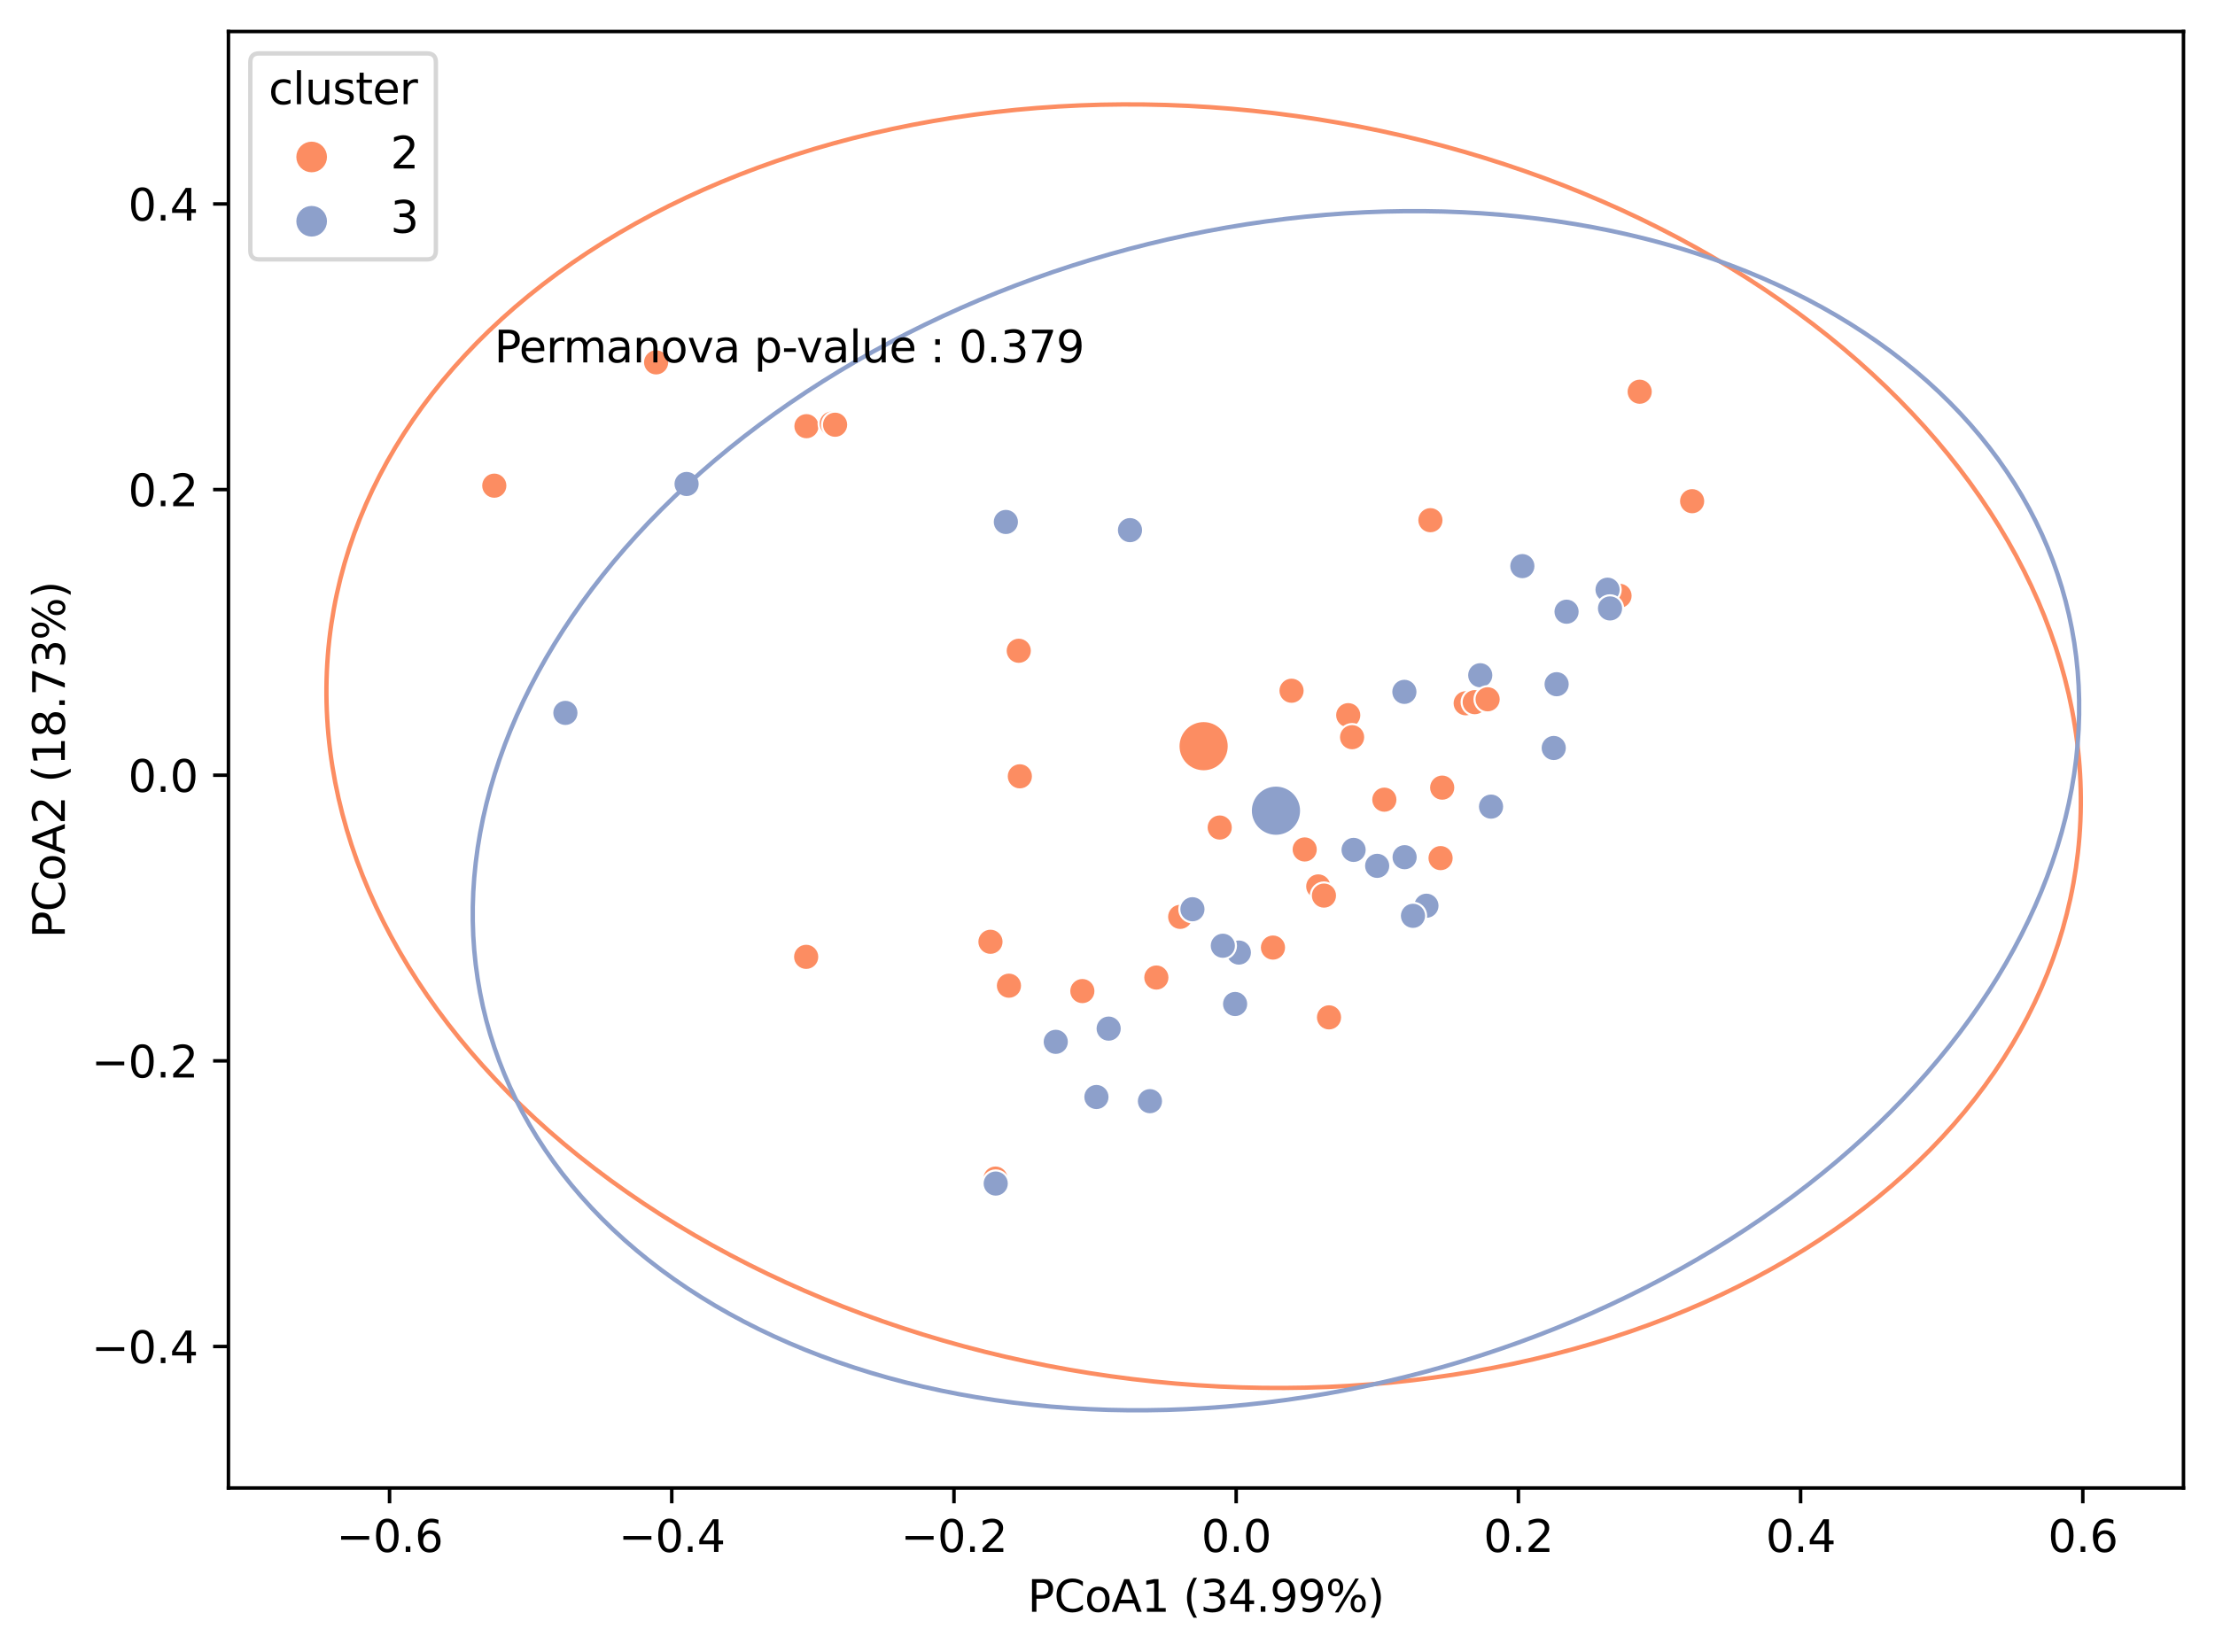 <?xml version="1.0" encoding="utf-8" standalone="no"?>
<!DOCTYPE svg PUBLIC "-//W3C//DTD SVG 1.1//EN"
  "http://www.w3.org/Graphics/SVG/1.1/DTD/svg11.dtd">
<svg height="377.396pt" version="1.1" viewBox="0 0 505.761 377.396" width="505.761pt" xmlns="http://www.w3.org/2000/svg" xmlns:xlink="http://www.w3.org/1999/xlink">
 <defs>
  <style type="text/css">*{stroke-linecap:butt;stroke-linejoin:round;}</style>
 </defs>
 <g id="figure_1">
  <g id="patch_1">
   <path d="M 0 377.396 
L 505.761 377.396 
L 505.761 0 
L 0 0 
z
" style="fill:#ffffff;"/>
  </g>
  <g id="axes_1">
   <g id="patch_2">
    <path d="M 52.161 339.84 
L 498.561 339.84 
L 498.561 7.2 
L 52.161 7.2 
z
" style="fill:#ffffff;"/>
   </g>
   <g id="PathCollection_1">
    <defs>
     <path d="M 0 3 
C 0.796 3 1.559 2.684 2.121 2.121 
C 2.684 1.559 3 0.796 3 -0 
C 3 -0.796 2.684 -1.559 2.121 -2.121 
C 1.559 -2.684 0.796 -3 0 -3 
C -0.796 -3 -1.559 -2.684 -2.121 -2.121 
C -2.684 -1.559 -3 -0.796 -3 0 
C -3 0.796 -2.684 1.559 -2.121 2.121 
C -1.559 2.684 -0.796 3 0 3 
z
" id="C0_0_104cf713b9"/>
    </defs>
    <g clip-path="url(#p592fd2a09a)">
     <use style="fill:#fc8d62;stroke:#ffffff;stroke-width:0.48;" x="297.908" xlink:href="#C0_0_104cf713b9" y="194.005"/>
    </g>
    <g clip-path="url(#p592fd2a09a)">
     <use style="fill:#fc8d62;stroke:#ffffff;stroke-width:0.48;" x="232.866" xlink:href="#C0_0_104cf713b9" y="177.301"/>
    </g>
    <g clip-path="url(#p592fd2a09a)">
     <use style="fill:#fc8d62;stroke:#ffffff;stroke-width:0.48;" x="301.003" xlink:href="#C0_0_104cf713b9" y="202.449"/>
    </g>
    <g clip-path="url(#p592fd2a09a)">
     <use style="fill:#8da0cb;stroke:#ffffff;stroke-width:0.48;" x="325.704" xlink:href="#C0_0_104cf713b9" y="206.859"/>
    </g>
    <g clip-path="url(#p592fd2a09a)">
     <use style="fill:#fc8d62;stroke:#ffffff;stroke-width:0.48;" x="149.817" xlink:href="#C0_0_104cf713b9" y="82.763"/>
    </g>
    <g clip-path="url(#p592fd2a09a)">
     <use style="fill:#fc8d62;stroke:#ffffff;stroke-width:0.48;" x="226.158" xlink:href="#C0_0_104cf713b9" y="215.093"/>
    </g>
    <g clip-path="url(#p592fd2a09a)">
     <use style="fill:#8da0cb;stroke:#ffffff;stroke-width:0.48;" x="322.631" xlink:href="#C0_0_104cf713b9" y="209.164"/>
    </g>
    <g clip-path="url(#p592fd2a09a)">
     <use style="fill:#fc8d62;stroke:#ffffff;stroke-width:0.48;" x="307.849" xlink:href="#C0_0_104cf713b9" y="163.337"/>
    </g>
    <g clip-path="url(#p592fd2a09a)">
     <use style="fill:#fc8d62;stroke:#ffffff;stroke-width:0.48;" x="184.142" xlink:href="#C0_0_104cf713b9" y="97.336"/>
    </g>
    <g clip-path="url(#p592fd2a09a)">
     <use style="fill:#fc8d62;stroke:#ffffff;stroke-width:0.48;" x="189.907" xlink:href="#C0_0_104cf713b9" y="96.747"/>
    </g>
    <g clip-path="url(#p592fd2a09a)">
     <use style="fill:#8da0cb;stroke:#ffffff;stroke-width:0.48;" x="253.146" xlink:href="#C0_0_104cf713b9" y="234.924"/>
    </g>
    <g clip-path="url(#p592fd2a09a)">
     <use style="fill:#8da0cb;stroke:#ffffff;stroke-width:0.48;" x="320.72" xlink:href="#C0_0_104cf713b9" y="195.772"/>
    </g>
    <g clip-path="url(#p592fd2a09a)">
     <use style="fill:#8da0cb;stroke:#ffffff;stroke-width:0.48;" x="309.071" xlink:href="#C0_0_104cf713b9" y="194.105"/>
    </g>
    <g clip-path="url(#p592fd2a09a)">
     <use style="fill:#8da0cb;stroke:#ffffff;stroke-width:0.48;" x="250.352" xlink:href="#C0_0_104cf713b9" y="250.543"/>
    </g>
    <g clip-path="url(#p592fd2a09a)">
     <use style="fill:#fc8d62;stroke:#ffffff;stroke-width:0.48;" x="290.663" xlink:href="#C0_0_104cf713b9" y="216.414"/>
    </g>
    <g clip-path="url(#p592fd2a09a)">
     <use style="fill:#8da0cb;stroke:#ffffff;stroke-width:0.48;" x="229.673" xlink:href="#C0_0_104cf713b9" y="119.21"/>
    </g>
    <g clip-path="url(#p592fd2a09a)">
     <use style="fill:#fc8d62;stroke:#ffffff;stroke-width:0.48;" x="369.796" xlink:href="#C0_0_104cf713b9" y="136.074"/>
    </g>
    <g clip-path="url(#p592fd2a09a)">
     <use style="fill:#8da0cb;stroke:#ffffff;stroke-width:0.48;" x="347.605" xlink:href="#C0_0_104cf713b9" y="129.292"/>
    </g>
    <g clip-path="url(#p592fd2a09a)">
     <use style="fill:#8da0cb;stroke:#ffffff;stroke-width:0.48;" x="258.016" xlink:href="#C0_0_104cf713b9" y="121.077"/>
    </g>
    <g clip-path="url(#p592fd2a09a)">
     <use style="fill:#8da0cb;stroke:#ffffff;stroke-width:0.48;" x="355.431" xlink:href="#C0_0_104cf713b9" y="156.266"/>
    </g>
    <g clip-path="url(#p592fd2a09a)">
     <use style="fill:#fc8d62;stroke:#ffffff;stroke-width:0.48;" x="232.617" xlink:href="#C0_0_104cf713b9" y="148.627"/>
    </g>
    <g clip-path="url(#p592fd2a09a)">
     <use style="fill:#fc8d62;stroke:#ffffff;stroke-width:0.48;" x="329.303" xlink:href="#C0_0_104cf713b9" y="179.886"/>
    </g>
    <g clip-path="url(#p592fd2a09a)">
     <use style="fill:#8da0cb;stroke:#ffffff;stroke-width:0.48;" x="129.097" xlink:href="#C0_0_104cf713b9" y="162.818"/>
    </g>
    <g clip-path="url(#p592fd2a09a)">
     <use style="fill:#fc8d62;stroke:#ffffff;stroke-width:0.48;" x="190.681" xlink:href="#C0_0_104cf713b9" y="97.004"/>
    </g>
    <g clip-path="url(#p592fd2a09a)">
     <use style="fill:#fc8d62;stroke:#ffffff;stroke-width:0.48;" x="112.863" xlink:href="#C0_0_104cf713b9" y="110.921"/>
    </g>
    <g clip-path="url(#p592fd2a09a)">
     <use style="fill:#fc8d62;stroke:#ffffff;stroke-width:0.48;" x="269.479" xlink:href="#C0_0_104cf713b9" y="209.4"/>
    </g>
    <g clip-path="url(#p592fd2a09a)">
     <use style="fill:#fc8d62;stroke:#ffffff;stroke-width:0.48;" x="264.035" xlink:href="#C0_0_104cf713b9" y="223.258"/>
    </g>
    <g clip-path="url(#p592fd2a09a)">
     <use style="fill:#fc8d62;stroke:#ffffff;stroke-width:0.48;" x="227.303" xlink:href="#C0_0_104cf713b9" y="269.175"/>
    </g>
    <g clip-path="url(#p592fd2a09a)">
     <use style="fill:#fc8d62;stroke:#ffffff;stroke-width:0.48;" x="294.902" xlink:href="#C0_0_104cf713b9" y="157.755"/>
    </g>
    <g clip-path="url(#p592fd2a09a)">
     <use style="fill:#fc8d62;stroke:#ffffff;stroke-width:0.48;" x="184.076" xlink:href="#C0_0_104cf713b9" y="218.534"/>
    </g>
    <g clip-path="url(#p592fd2a09a)">
     <use style="fill:#fc8d62;stroke:#ffffff;stroke-width:0.48;" x="328.935" xlink:href="#C0_0_104cf713b9" y="195.981"/>
    </g>
    <g clip-path="url(#p592fd2a09a)">
     <use style="fill:#fc8d62;stroke:#ffffff;stroke-width:0.48;" x="308.728" xlink:href="#C0_0_104cf713b9" y="168.364"/>
    </g>
    <g clip-path="url(#p592fd2a09a)">
     <use style="fill:#8da0cb;stroke:#ffffff;stroke-width:0.48;" x="367.061" xlink:href="#C0_0_104cf713b9" y="134.679"/>
    </g>
    <g clip-path="url(#p592fd2a09a)">
     <use style="fill:#fc8d62;stroke:#ffffff;stroke-width:0.48;" x="230.376" xlink:href="#C0_0_104cf713b9" y="225.12"/>
    </g>
    <g clip-path="url(#p592fd2a09a)">
     <use style="fill:#fc8d62;stroke:#ffffff;stroke-width:0.48;" x="326.612" xlink:href="#C0_0_104cf713b9" y="118.807"/>
    </g>
    <g clip-path="url(#p592fd2a09a)">
     <use style="fill:#8da0cb;stroke:#ffffff;stroke-width:0.48;" x="282.873" xlink:href="#C0_0_104cf713b9" y="217.555"/>
    </g>
    <g clip-path="url(#p592fd2a09a)">
     <use style="fill:#fc8d62;stroke:#ffffff;stroke-width:0.48;" x="316.093" xlink:href="#C0_0_104cf713b9" y="182.636"/>
    </g>
    <g clip-path="url(#p592fd2a09a)">
     <use style="fill:#8da0cb;stroke:#ffffff;stroke-width:0.48;" x="320.668" xlink:href="#C0_0_104cf713b9" y="158.011"/>
    </g>
    <g clip-path="url(#p592fd2a09a)">
     <use style="fill:#8da0cb;stroke:#ffffff;stroke-width:0.48;" x="357.699" xlink:href="#C0_0_104cf713b9" y="139.708"/>
    </g>
    <g clip-path="url(#p592fd2a09a)">
     <use style="fill:#fc8d62;stroke:#ffffff;stroke-width:0.48;" x="247.137" xlink:href="#C0_0_104cf713b9" y="226.349"/>
    </g>
    <g clip-path="url(#p592fd2a09a)">
     <use style="fill:#8da0cb;stroke:#ffffff;stroke-width:0.48;" x="156.772" xlink:href="#C0_0_104cf713b9" y="110.534"/>
    </g>
    <g clip-path="url(#p592fd2a09a)">
     <use style="fill:#8da0cb;stroke:#ffffff;stroke-width:0.48;" x="272.275" xlink:href="#C0_0_104cf713b9" y="207.659"/>
    </g>
    <g clip-path="url(#p592fd2a09a)">
     <use style="fill:#fc8d62;stroke:#ffffff;stroke-width:0.48;" x="374.398" xlink:href="#C0_0_104cf713b9" y="89.465"/>
    </g>
    <g clip-path="url(#p592fd2a09a)">
     <use style="fill:#8da0cb;stroke:#ffffff;stroke-width:0.48;" x="279.215" xlink:href="#C0_0_104cf713b9" y="215.997"/>
    </g>
    <g clip-path="url(#p592fd2a09a)">
     <use style="fill:#8da0cb;stroke:#ffffff;stroke-width:0.48;" x="337.991" xlink:href="#C0_0_104cf713b9" y="154.217"/>
    </g>
    <g clip-path="url(#p592fd2a09a)">
     <use style="fill:#8da0cb;stroke:#ffffff;stroke-width:0.48;" x="367.622" xlink:href="#C0_0_104cf713b9" y="138.958"/>
    </g>
    <g clip-path="url(#p592fd2a09a)">
     <use style="fill:#8da0cb;stroke:#ffffff;stroke-width:0.48;" x="282.017" xlink:href="#C0_0_104cf713b9" y="229.303"/>
    </g>
    <g clip-path="url(#p592fd2a09a)">
     <use style="fill:#8da0cb;stroke:#ffffff;stroke-width:0.48;" x="241.067" xlink:href="#C0_0_104cf713b9" y="237.941"/>
    </g>
    <g clip-path="url(#p592fd2a09a)">
     <use style="fill:#fc8d62;stroke:#ffffff;stroke-width:0.48;" x="302.301" xlink:href="#C0_0_104cf713b9" y="204.54"/>
    </g>
    <g clip-path="url(#p592fd2a09a)">
     <use style="fill:#8da0cb;stroke:#ffffff;stroke-width:0.48;" x="227.357" xlink:href="#C0_0_104cf713b9" y="270.309"/>
    </g>
    <g clip-path="url(#p592fd2a09a)">
     <use style="fill:#fc8d62;stroke:#ffffff;stroke-width:0.48;" x="278.504" xlink:href="#C0_0_104cf713b9" y="188.997"/>
    </g>
    <g clip-path="url(#p592fd2a09a)">
     <use style="fill:#8da0cb;stroke:#ffffff;stroke-width:0.48;" x="340.455" xlink:href="#C0_0_104cf713b9" y="184.223"/>
    </g>
    <g clip-path="url(#p592fd2a09a)">
     <use style="fill:#fc8d62;stroke:#ffffff;stroke-width:0.48;" x="303.46" xlink:href="#C0_0_104cf713b9" y="232.355"/>
    </g>
    <g clip-path="url(#p592fd2a09a)">
     <use style="fill:#8da0cb;stroke:#ffffff;stroke-width:0.48;" x="314.454" xlink:href="#C0_0_104cf713b9" y="197.749"/>
    </g>
    <g clip-path="url(#p592fd2a09a)">
     <use style="fill:#fc8d62;stroke:#ffffff;stroke-width:0.48;" x="386.371" xlink:href="#C0_0_104cf713b9" y="114.465"/>
    </g>
    <g clip-path="url(#p592fd2a09a)">
     <use style="fill:#fc8d62;stroke:#ffffff;stroke-width:0.48;" x="334.668" xlink:href="#C0_0_104cf713b9" y="160.62"/>
    </g>
    <g clip-path="url(#p592fd2a09a)">
     <use style="fill:#8da0cb;stroke:#ffffff;stroke-width:0.48;" x="262.571" xlink:href="#C0_0_104cf713b9" y="251.496"/>
    </g>
    <g clip-path="url(#p592fd2a09a)">
     <use style="fill:#8da0cb;stroke:#ffffff;stroke-width:0.48;" x="354.772" xlink:href="#C0_0_104cf713b9" y="170.833"/>
    </g>
    <g clip-path="url(#p592fd2a09a)">
     <use style="fill:#fc8d62;stroke:#ffffff;stroke-width:0.48;" x="336.736" xlink:href="#C0_0_104cf713b9" y="160.366"/>
    </g>
    <g clip-path="url(#p592fd2a09a)">
     <use style="fill:#fc8d62;stroke:#ffffff;stroke-width:0.48;" x="339.675" xlink:href="#C0_0_104cf713b9" y="159.71"/>
    </g>
   </g>
   <g id="PathCollection_2"/>
   <g id="PathCollection_3"/>
   <g id="PathCollection_4">
    <defs>
     <path d="M 0 5 
C 1.326 5 2.598 4.473 3.536 3.536 
C 4.473 2.598 5 1.326 5 0 
C 5 -1.326 4.473 -2.598 3.536 -3.536 
C 2.598 -4.473 1.326 -5 0 -5 
C -1.326 -5 -2.598 -4.473 -3.536 -3.536 
C -4.473 -2.598 -5 -1.326 -5 0 
C -5 1.326 -4.473 2.598 -3.536 3.536 
C -2.598 4.473 -1.326 5 0 5 
z
" id="m6bea8ec50d" style="stroke:#fc8d62;"/>
    </defs>
    <g clip-path="url(#p592fd2a09a)">
     <use style="fill:#fc8d62;stroke:#fc8d62;" x="274.829" xlink:href="#m6bea8ec50d" y="170.42"/>
    </g>
   </g>
   <g id="PathCollection_5">
    <defs>
     <path d="M 0 5 
C 1.326 5 2.598 4.473 3.536 3.536 
C 4.473 2.598 5 1.326 5 0 
C 5 -1.326 4.473 -2.598 3.536 -3.536 
C 2.598 -4.473 1.326 -5 0 -5 
C -1.326 -5 -2.598 -4.473 -3.536 -3.536 
C -4.473 -2.598 -5 -1.326 -5 0 
C -5 1.326 -4.473 2.598 -3.536 3.536 
C -2.598 4.473 -1.326 5 0 5 
z
" id="mc144dd4822" style="stroke:#8da0cb;"/>
    </defs>
    <g clip-path="url(#p592fd2a09a)">
     <use style="fill:#8da0cb;stroke:#8da0cb;" x="291.345" xlink:href="#mc144dd4822" y="185.156"/>
    </g>
   </g>
   <g id="patch_3">
    <path clip-path="url(#p592fd2a09a)" d="M 422.367 278.388 
C 458.293 252.098 477.207 215.504 474.943 176.667 
C 472.679 137.83 449.422 99.92 410.294 71.286 
C 371.167 42.653 319.363 25.634 266.292 23.977 
C 213.222 22.32 163.217 36.161 127.291 62.452 
C 91.365 88.742 72.452 125.336 74.716 164.173 
C 76.98 203.01 100.237 240.92 139.364 269.553 
C 178.492 298.187 230.295 315.206 283.366 316.863 
C 336.437 318.52 386.441 304.679 422.367 278.388 
z
" style="fill:none;stroke:#fc8d62;stroke-linejoin:miter;"/>
   </g>
   <g id="patch_4">
    <path clip-path="url(#p592fd2a09a)" d="M 409.329 273.246 
C 446.568 245.442 469.856 209.491 474.063 173.311 
C 478.27 137.131 463.053 103.677 431.763 80.315 
C 400.474 56.953 355.666 45.591 307.209 48.732 
C 258.751 51.874 210.601 69.261 173.361 97.065 
C 136.122 124.869 112.834 160.82 108.627 197 
C 104.42 233.18 119.637 266.635 150.927 289.997 
C 182.216 313.359 227.024 324.72 275.481 321.579 
C 323.939 318.438 372.089 301.05 409.329 273.246 
z
" style="fill:none;stroke:#8da0cb;stroke-linejoin:miter;"/>
   </g>
   <g id="matplotlib.axis_1">
    <g id="xtick_1">
     <g id="line2d_1">
      <defs>
       <path d="M 0 0 
L 0 3.5 
" id="m7fb30d6908" style="stroke:#000000;stroke-width:0.8;"/>
      </defs>
      <g>
       <use style="stroke:#000000;stroke-width:0.8;" x="88.946" xlink:href="#m7fb30d6908" y="339.84"/>
      </g>
     </g>
     <g id="text_1">
      <!-- −0.6 -->
      <g transform="translate(76.805 354.438)scale(0.1 -0.1)">
       <defs>
        <path d="M 678 2272 
L 4684 2272 
L 4684 1741 
L 678 1741 
L 678 2272 
z
" id="DejaVuSans-2212" transform="scale(0.016)"/>
        <path d="M 2034 4250 
Q 1547 4250 1301 3770 
Q 1056 3291 1056 2328 
Q 1056 1369 1301 889 
Q 1547 409 2034 409 
Q 2525 409 2770 889 
Q 3016 1369 3016 2328 
Q 3016 3291 2770 3770 
Q 2525 4250 2034 4250 
z
M 2034 4750 
Q 2819 4750 3233 4129 
Q 3647 3509 3647 2328 
Q 3647 1150 3233 529 
Q 2819 -91 2034 -91 
Q 1250 -91 836 529 
Q 422 1150 422 2328 
Q 422 3509 836 4129 
Q 1250 4750 2034 4750 
z
" id="DejaVuSans-30" transform="scale(0.016)"/>
        <path d="M 684 794 
L 1344 794 
L 1344 0 
L 684 0 
L 684 794 
z
" id="DejaVuSans-2e" transform="scale(0.016)"/>
        <path d="M 2113 2584 
Q 1688 2584 1439 2293 
Q 1191 2003 1191 1497 
Q 1191 994 1439 701 
Q 1688 409 2113 409 
Q 2538 409 2786 701 
Q 3034 994 3034 1497 
Q 3034 2003 2786 2293 
Q 2538 2584 2113 2584 
z
M 3366 4563 
L 3366 3988 
Q 3128 4100 2886 4159 
Q 2644 4219 2406 4219 
Q 1781 4219 1451 3797 
Q 1122 3375 1075 2522 
Q 1259 2794 1537 2939 
Q 1816 3084 2150 3084 
Q 2853 3084 3261 2657 
Q 3669 2231 3669 1497 
Q 3669 778 3244 343 
Q 2819 -91 2113 -91 
Q 1303 -91 875 529 
Q 447 1150 447 2328 
Q 447 3434 972 4092 
Q 1497 4750 2381 4750 
Q 2619 4750 2861 4703 
Q 3103 4656 3366 4563 
z
" id="DejaVuSans-36" transform="scale(0.016)"/>
       </defs>
       <use xlink:href="#DejaVuSans-2212"/>
       <use x="83.789" xlink:href="#DejaVuSans-30"/>
       <use x="147.412" xlink:href="#DejaVuSans-2e"/>
       <use x="179.199" xlink:href="#DejaVuSans-36"/>
      </g>
     </g>
    </g>
    <g id="xtick_2">
     <g id="line2d_2">
      <g>
       <use style="stroke:#000000;stroke-width:0.8;" x="153.385" xlink:href="#m7fb30d6908" y="339.84"/>
      </g>
     </g>
     <g id="text_2">
      <!-- −0.4 -->
      <g transform="translate(141.243 354.438)scale(0.1 -0.1)">
       <defs>
        <path d="M 2419 4116 
L 825 1625 
L 2419 1625 
L 2419 4116 
z
M 2253 4666 
L 3047 4666 
L 3047 1625 
L 3713 1625 
L 3713 1100 
L 3047 1100 
L 3047 0 
L 2419 0 
L 2419 1100 
L 313 1100 
L 313 1709 
L 2253 4666 
z
" id="DejaVuSans-34" transform="scale(0.016)"/>
       </defs>
       <use xlink:href="#DejaVuSans-2212"/>
       <use x="83.789" xlink:href="#DejaVuSans-30"/>
       <use x="147.412" xlink:href="#DejaVuSans-2e"/>
       <use x="179.199" xlink:href="#DejaVuSans-34"/>
      </g>
     </g>
    </g>
    <g id="xtick_3">
     <g id="line2d_3">
      <g>
       <use style="stroke:#000000;stroke-width:0.8;" x="217.823" xlink:href="#m7fb30d6908" y="339.84"/>
      </g>
     </g>
     <g id="text_3">
      <!-- −0.2 -->
      <g transform="translate(205.682 354.438)scale(0.1 -0.1)">
       <defs>
        <path d="M 1228 531 
L 3431 531 
L 3431 0 
L 469 0 
L 469 531 
Q 828 903 1448 1529 
Q 2069 2156 2228 2338 
Q 2531 2678 2651 2914 
Q 2772 3150 2772 3378 
Q 2772 3750 2511 3984 
Q 2250 4219 1831 4219 
Q 1534 4219 1204 4116 
Q 875 4013 500 3803 
L 500 4441 
Q 881 4594 1212 4672 
Q 1544 4750 1819 4750 
Q 2544 4750 2975 4387 
Q 3406 4025 3406 3419 
Q 3406 3131 3298 2873 
Q 3191 2616 2906 2266 
Q 2828 2175 2409 1742 
Q 1991 1309 1228 531 
z
" id="DejaVuSans-32" transform="scale(0.016)"/>
       </defs>
       <use xlink:href="#DejaVuSans-2212"/>
       <use x="83.789" xlink:href="#DejaVuSans-30"/>
       <use x="147.412" xlink:href="#DejaVuSans-2e"/>
       <use x="179.199" xlink:href="#DejaVuSans-32"/>
      </g>
     </g>
    </g>
    <g id="xtick_4">
     <g id="line2d_4">
      <g>
       <use style="stroke:#000000;stroke-width:0.8;" x="282.261" xlink:href="#m7fb30d6908" y="339.84"/>
      </g>
     </g>
     <g id="text_4">
      <!-- 0.0 -->
      <g transform="translate(274.31 354.438)scale(0.1 -0.1)">
       <use xlink:href="#DejaVuSans-30"/>
       <use x="63.623" xlink:href="#DejaVuSans-2e"/>
       <use x="95.41" xlink:href="#DejaVuSans-30"/>
      </g>
     </g>
    </g>
    <g id="xtick_5">
     <g id="line2d_5">
      <g>
       <use style="stroke:#000000;stroke-width:0.8;" x="346.7" xlink:href="#m7fb30d6908" y="339.84"/>
      </g>
     </g>
     <g id="text_5">
      <!-- 0.2 -->
      <g transform="translate(338.748 354.438)scale(0.1 -0.1)">
       <use xlink:href="#DejaVuSans-30"/>
       <use x="63.623" xlink:href="#DejaVuSans-2e"/>
       <use x="95.41" xlink:href="#DejaVuSans-32"/>
      </g>
     </g>
    </g>
    <g id="xtick_6">
     <g id="line2d_6">
      <g>
       <use style="stroke:#000000;stroke-width:0.8;" x="411.138" xlink:href="#m7fb30d6908" y="339.84"/>
      </g>
     </g>
     <g id="text_6">
      <!-- 0.4 -->
      <g transform="translate(403.186 354.438)scale(0.1 -0.1)">
       <use xlink:href="#DejaVuSans-30"/>
       <use x="63.623" xlink:href="#DejaVuSans-2e"/>
       <use x="95.41" xlink:href="#DejaVuSans-34"/>
      </g>
     </g>
    </g>
    <g id="xtick_7">
     <g id="line2d_7">
      <g>
       <use style="stroke:#000000;stroke-width:0.8;" x="475.576" xlink:href="#m7fb30d6908" y="339.84"/>
      </g>
     </g>
     <g id="text_7">
      <!-- 0.6 -->
      <g transform="translate(467.625 354.438)scale(0.1 -0.1)">
       <use xlink:href="#DejaVuSans-30"/>
       <use x="63.623" xlink:href="#DejaVuSans-2e"/>
       <use x="95.41" xlink:href="#DejaVuSans-36"/>
      </g>
     </g>
    </g>
    <g id="text_8">
     <!-- PCoA1 (34.99%) -->
     <g transform="translate(234.638 368.117)scale(0.1 -0.1)">
      <defs>
       <path d="M 1259 4147 
L 1259 2394 
L 2053 2394 
Q 2494 2394 2734 2622 
Q 2975 2850 2975 3272 
Q 2975 3691 2734 3919 
Q 2494 4147 2053 4147 
L 1259 4147 
z
M 628 4666 
L 2053 4666 
Q 2838 4666 3239 4311 
Q 3641 3956 3641 3272 
Q 3641 2581 3239 2228 
Q 2838 1875 2053 1875 
L 1259 1875 
L 1259 0 
L 628 0 
L 628 4666 
z
" id="DejaVuSans-50" transform="scale(0.016)"/>
       <path d="M 4122 4306 
L 4122 3641 
Q 3803 3938 3442 4084 
Q 3081 4231 2675 4231 
Q 1875 4231 1450 3742 
Q 1025 3253 1025 2328 
Q 1025 1406 1450 917 
Q 1875 428 2675 428 
Q 3081 428 3442 575 
Q 3803 722 4122 1019 
L 4122 359 
Q 3791 134 3420 21 
Q 3050 -91 2638 -91 
Q 1578 -91 968 557 
Q 359 1206 359 2328 
Q 359 3453 968 4101 
Q 1578 4750 2638 4750 
Q 3056 4750 3426 4639 
Q 3797 4528 4122 4306 
z
" id="DejaVuSans-43" transform="scale(0.016)"/>
       <path d="M 1959 3097 
Q 1497 3097 1228 2736 
Q 959 2375 959 1747 
Q 959 1119 1226 758 
Q 1494 397 1959 397 
Q 2419 397 2687 759 
Q 2956 1122 2956 1747 
Q 2956 2369 2687 2733 
Q 2419 3097 1959 3097 
z
M 1959 3584 
Q 2709 3584 3137 3096 
Q 3566 2609 3566 1747 
Q 3566 888 3137 398 
Q 2709 -91 1959 -91 
Q 1206 -91 779 398 
Q 353 888 353 1747 
Q 353 2609 779 3096 
Q 1206 3584 1959 3584 
z
" id="DejaVuSans-6f" transform="scale(0.016)"/>
       <path d="M 2188 4044 
L 1331 1722 
L 3047 1722 
L 2188 4044 
z
M 1831 4666 
L 2547 4666 
L 4325 0 
L 3669 0 
L 3244 1197 
L 1141 1197 
L 716 0 
L 50 0 
L 1831 4666 
z
" id="DejaVuSans-41" transform="scale(0.016)"/>
       <path d="M 794 531 
L 1825 531 
L 1825 4091 
L 703 3866 
L 703 4441 
L 1819 4666 
L 2450 4666 
L 2450 531 
L 3481 531 
L 3481 0 
L 794 0 
L 794 531 
z
" id="DejaVuSans-31" transform="scale(0.016)"/>
       <path id="DejaVuSans-20" transform="scale(0.016)"/>
       <path d="M 1984 4856 
Q 1566 4138 1362 3434 
Q 1159 2731 1159 2009 
Q 1159 1288 1364 580 
Q 1569 -128 1984 -844 
L 1484 -844 
Q 1016 -109 783 600 
Q 550 1309 550 2009 
Q 550 2706 781 3412 
Q 1013 4119 1484 4856 
L 1984 4856 
z
" id="DejaVuSans-28" transform="scale(0.016)"/>
       <path d="M 2597 2516 
Q 3050 2419 3304 2112 
Q 3559 1806 3559 1356 
Q 3559 666 3084 287 
Q 2609 -91 1734 -91 
Q 1441 -91 1130 -33 
Q 819 25 488 141 
L 488 750 
Q 750 597 1062 519 
Q 1375 441 1716 441 
Q 2309 441 2620 675 
Q 2931 909 2931 1356 
Q 2931 1769 2642 2001 
Q 2353 2234 1838 2234 
L 1294 2234 
L 1294 2753 
L 1863 2753 
Q 2328 2753 2575 2939 
Q 2822 3125 2822 3475 
Q 2822 3834 2567 4026 
Q 2313 4219 1838 4219 
Q 1578 4219 1281 4162 
Q 984 4106 628 3988 
L 628 4550 
Q 988 4650 1302 4700 
Q 1616 4750 1894 4750 
Q 2613 4750 3031 4423 
Q 3450 4097 3450 3541 
Q 3450 3153 3228 2886 
Q 3006 2619 2597 2516 
z
" id="DejaVuSans-33" transform="scale(0.016)"/>
       <path d="M 703 97 
L 703 672 
Q 941 559 1184 500 
Q 1428 441 1663 441 
Q 2288 441 2617 861 
Q 2947 1281 2994 2138 
Q 2813 1869 2534 1725 
Q 2256 1581 1919 1581 
Q 1219 1581 811 2004 
Q 403 2428 403 3163 
Q 403 3881 828 4315 
Q 1253 4750 1959 4750 
Q 2769 4750 3195 4129 
Q 3622 3509 3622 2328 
Q 3622 1225 3098 567 
Q 2575 -91 1691 -91 
Q 1453 -91 1209 -44 
Q 966 3 703 97 
z
M 1959 2075 
Q 2384 2075 2632 2365 
Q 2881 2656 2881 3163 
Q 2881 3666 2632 3958 
Q 2384 4250 1959 4250 
Q 1534 4250 1286 3958 
Q 1038 3666 1038 3163 
Q 1038 2656 1286 2365 
Q 1534 2075 1959 2075 
z
" id="DejaVuSans-39" transform="scale(0.016)"/>
       <path d="M 4653 2053 
Q 4381 2053 4226 1822 
Q 4072 1591 4072 1178 
Q 4072 772 4226 539 
Q 4381 306 4653 306 
Q 4919 306 5073 539 
Q 5228 772 5228 1178 
Q 5228 1588 5073 1820 
Q 4919 2053 4653 2053 
z
M 4653 2450 
Q 5147 2450 5437 2106 
Q 5728 1763 5728 1178 
Q 5728 594 5436 251 
Q 5144 -91 4653 -91 
Q 4153 -91 3862 251 
Q 3572 594 3572 1178 
Q 3572 1766 3864 2108 
Q 4156 2450 4653 2450 
z
M 1428 4353 
Q 1159 4353 1004 4120 
Q 850 3888 850 3481 
Q 850 3069 1003 2837 
Q 1156 2606 1428 2606 
Q 1700 2606 1854 2837 
Q 2009 3069 2009 3481 
Q 2009 3884 1853 4118 
Q 1697 4353 1428 4353 
z
M 4250 4750 
L 4750 4750 
L 1831 -91 
L 1331 -91 
L 4250 4750 
z
M 1428 4750 
Q 1922 4750 2215 4408 
Q 2509 4066 2509 3481 
Q 2509 2891 2217 2550 
Q 1925 2209 1428 2209 
Q 931 2209 642 2551 
Q 353 2894 353 3481 
Q 353 4063 643 4406 
Q 934 4750 1428 4750 
z
" id="DejaVuSans-25" transform="scale(0.016)"/>
       <path d="M 513 4856 
L 1013 4856 
Q 1481 4119 1714 3412 
Q 1947 2706 1947 2009 
Q 1947 1309 1714 600 
Q 1481 -109 1013 -844 
L 513 -844 
Q 928 -128 1133 580 
Q 1338 1288 1338 2009 
Q 1338 2731 1133 3434 
Q 928 4138 513 4856 
z
" id="DejaVuSans-29" transform="scale(0.016)"/>
      </defs>
      <use xlink:href="#DejaVuSans-50"/>
      <use x="60.303" xlink:href="#DejaVuSans-43"/>
      <use x="130.127" xlink:href="#DejaVuSans-6f"/>
      <use x="191.309" xlink:href="#DejaVuSans-41"/>
      <use x="259.717" xlink:href="#DejaVuSans-31"/>
      <use x="323.34" xlink:href="#DejaVuSans-20"/>
      <use x="355.127" xlink:href="#DejaVuSans-28"/>
      <use x="394.141" xlink:href="#DejaVuSans-33"/>
      <use x="457.764" xlink:href="#DejaVuSans-34"/>
      <use x="521.387" xlink:href="#DejaVuSans-2e"/>
      <use x="553.174" xlink:href="#DejaVuSans-39"/>
      <use x="616.797" xlink:href="#DejaVuSans-39"/>
      <use x="680.42" xlink:href="#DejaVuSans-25"/>
      <use x="775.439" xlink:href="#DejaVuSans-29"/>
     </g>
    </g>
   </g>
   <g id="matplotlib.axis_2">
    <g id="ytick_1">
     <g id="line2d_8">
      <defs>
       <path d="M 0 0 
L -3.5 0 
" id="m748e180305" style="stroke:#000000;stroke-width:0.8;"/>
      </defs>
      <g>
       <use style="stroke:#000000;stroke-width:0.8;" x="52.161" xlink:href="#m748e180305" y="307.525"/>
      </g>
     </g>
     <g id="text_9">
      <!-- −0.4 -->
      <g transform="translate(20.878 311.324)scale(0.1 -0.1)">
       <use xlink:href="#DejaVuSans-2212"/>
       <use x="83.789" xlink:href="#DejaVuSans-30"/>
       <use x="147.412" xlink:href="#DejaVuSans-2e"/>
       <use x="179.199" xlink:href="#DejaVuSans-34"/>
      </g>
     </g>
    </g>
    <g id="ytick_2">
     <g id="line2d_9">
      <g>
       <use style="stroke:#000000;stroke-width:0.8;" x="52.161" xlink:href="#m748e180305" y="242.288"/>
      </g>
     </g>
     <g id="text_10">
      <!-- −0.2 -->
      <g transform="translate(20.878 246.087)scale(0.1 -0.1)">
       <use xlink:href="#DejaVuSans-2212"/>
       <use x="83.789" xlink:href="#DejaVuSans-30"/>
       <use x="147.412" xlink:href="#DejaVuSans-2e"/>
       <use x="179.199" xlink:href="#DejaVuSans-32"/>
      </g>
     </g>
    </g>
    <g id="ytick_3">
     <g id="line2d_10">
      <g>
       <use style="stroke:#000000;stroke-width:0.8;" x="52.161" xlink:href="#m748e180305" y="177.051"/>
      </g>
     </g>
     <g id="text_11">
      <!-- 0.0 -->
      <g transform="translate(29.258 180.85)scale(0.1 -0.1)">
       <use xlink:href="#DejaVuSans-30"/>
       <use x="63.623" xlink:href="#DejaVuSans-2e"/>
       <use x="95.41" xlink:href="#DejaVuSans-30"/>
      </g>
     </g>
    </g>
    <g id="ytick_4">
     <g id="line2d_11">
      <g>
       <use style="stroke:#000000;stroke-width:0.8;" x="52.161" xlink:href="#m748e180305" y="111.814"/>
      </g>
     </g>
     <g id="text_12">
      <!-- 0.2 -->
      <g transform="translate(29.258 115.613)scale(0.1 -0.1)">
       <use xlink:href="#DejaVuSans-30"/>
       <use x="63.623" xlink:href="#DejaVuSans-2e"/>
       <use x="95.41" xlink:href="#DejaVuSans-32"/>
      </g>
     </g>
    </g>
    <g id="ytick_5">
     <g id="line2d_12">
      <g>
       <use style="stroke:#000000;stroke-width:0.8;" x="52.161" xlink:href="#m748e180305" y="46.577"/>
      </g>
     </g>
     <g id="text_13">
      <!-- 0.4 -->
      <g transform="translate(29.258 50.376)scale(0.1 -0.1)">
       <use xlink:href="#DejaVuSans-30"/>
       <use x="63.623" xlink:href="#DejaVuSans-2e"/>
       <use x="95.41" xlink:href="#DejaVuSans-34"/>
      </g>
     </g>
    </g>
    <g id="text_14">
     <!-- PCoA2 (18.73%) -->
     <g transform="translate(14.798 214.243)rotate(-90)scale(0.1 -0.1)">
      <defs>
       <path d="M 2034 2216 
Q 1584 2216 1326 1975 
Q 1069 1734 1069 1313 
Q 1069 891 1326 650 
Q 1584 409 2034 409 
Q 2484 409 2743 651 
Q 3003 894 3003 1313 
Q 3003 1734 2745 1975 
Q 2488 2216 2034 2216 
z
M 1403 2484 
Q 997 2584 770 2862 
Q 544 3141 544 3541 
Q 544 4100 942 4425 
Q 1341 4750 2034 4750 
Q 2731 4750 3128 4425 
Q 3525 4100 3525 3541 
Q 3525 3141 3298 2862 
Q 3072 2584 2669 2484 
Q 3125 2378 3379 2068 
Q 3634 1759 3634 1313 
Q 3634 634 3220 271 
Q 2806 -91 2034 -91 
Q 1263 -91 848 271 
Q 434 634 434 1313 
Q 434 1759 690 2068 
Q 947 2378 1403 2484 
z
M 1172 3481 
Q 1172 3119 1398 2916 
Q 1625 2713 2034 2713 
Q 2441 2713 2670 2916 
Q 2900 3119 2900 3481 
Q 2900 3844 2670 4047 
Q 2441 4250 2034 4250 
Q 1625 4250 1398 4047 
Q 1172 3844 1172 3481 
z
" id="DejaVuSans-38" transform="scale(0.016)"/>
       <path d="M 525 4666 
L 3525 4666 
L 3525 4397 
L 1831 0 
L 1172 0 
L 2766 4134 
L 525 4134 
L 525 4666 
z
" id="DejaVuSans-37" transform="scale(0.016)"/>
      </defs>
      <use xlink:href="#DejaVuSans-50"/>
      <use x="60.303" xlink:href="#DejaVuSans-43"/>
      <use x="130.127" xlink:href="#DejaVuSans-6f"/>
      <use x="191.309" xlink:href="#DejaVuSans-41"/>
      <use x="259.717" xlink:href="#DejaVuSans-32"/>
      <use x="323.34" xlink:href="#DejaVuSans-20"/>
      <use x="355.127" xlink:href="#DejaVuSans-28"/>
      <use x="394.141" xlink:href="#DejaVuSans-31"/>
      <use x="457.764" xlink:href="#DejaVuSans-38"/>
      <use x="521.387" xlink:href="#DejaVuSans-2e"/>
      <use x="553.174" xlink:href="#DejaVuSans-37"/>
      <use x="616.797" xlink:href="#DejaVuSans-33"/>
      <use x="680.42" xlink:href="#DejaVuSans-25"/>
      <use x="775.439" xlink:href="#DejaVuSans-29"/>
     </g>
    </g>
   </g>
   <g id="patch_5">
    <path d="M 52.161 339.84 
L 52.161 7.2 
" style="fill:none;stroke:#000000;stroke-linecap:square;stroke-linejoin:miter;stroke-width:0.8;"/>
   </g>
   <g id="patch_6">
    <path d="M 498.561 339.84 
L 498.561 7.2 
" style="fill:none;stroke:#000000;stroke-linecap:square;stroke-linejoin:miter;stroke-width:0.8;"/>
   </g>
   <g id="patch_7">
    <path d="M 52.161 339.84 
L 498.561 339.84 
" style="fill:none;stroke:#000000;stroke-linecap:square;stroke-linejoin:miter;stroke-width:0.8;"/>
   </g>
   <g id="patch_8">
    <path d="M 52.161 7.2 
L 498.561 7.2 
" style="fill:none;stroke:#000000;stroke-linecap:square;stroke-linejoin:miter;stroke-width:0.8;"/>
   </g>
   <g id="text_15">
    <!-- Permanova p-value : 0.379 -->
    <g transform="translate(112.863 82.763)scale(0.1 -0.1)">
     <defs>
      <path d="M 3597 1894 
L 3597 1613 
L 953 1613 
Q 991 1019 1311 708 
Q 1631 397 2203 397 
Q 2534 397 2845 478 
Q 3156 559 3463 722 
L 3463 178 
Q 3153 47 2828 -22 
Q 2503 -91 2169 -91 
Q 1331 -91 842 396 
Q 353 884 353 1716 
Q 353 2575 817 3079 
Q 1281 3584 2069 3584 
Q 2775 3584 3186 3129 
Q 3597 2675 3597 1894 
z
M 3022 2063 
Q 3016 2534 2758 2815 
Q 2500 3097 2075 3097 
Q 1594 3097 1305 2825 
Q 1016 2553 972 2059 
L 3022 2063 
z
" id="DejaVuSans-65" transform="scale(0.016)"/>
      <path d="M 2631 2963 
Q 2534 3019 2420 3045 
Q 2306 3072 2169 3072 
Q 1681 3072 1420 2755 
Q 1159 2438 1159 1844 
L 1159 0 
L 581 0 
L 581 3500 
L 1159 3500 
L 1159 2956 
Q 1341 3275 1631 3429 
Q 1922 3584 2338 3584 
Q 2397 3584 2469 3576 
Q 2541 3569 2628 3553 
L 2631 2963 
z
" id="DejaVuSans-72" transform="scale(0.016)"/>
      <path d="M 3328 2828 
Q 3544 3216 3844 3400 
Q 4144 3584 4550 3584 
Q 5097 3584 5394 3201 
Q 5691 2819 5691 2113 
L 5691 0 
L 5113 0 
L 5113 2094 
Q 5113 2597 4934 2840 
Q 4756 3084 4391 3084 
Q 3944 3084 3684 2787 
Q 3425 2491 3425 1978 
L 3425 0 
L 2847 0 
L 2847 2094 
Q 2847 2600 2669 2842 
Q 2491 3084 2119 3084 
Q 1678 3084 1418 2786 
Q 1159 2488 1159 1978 
L 1159 0 
L 581 0 
L 581 3500 
L 1159 3500 
L 1159 2956 
Q 1356 3278 1631 3431 
Q 1906 3584 2284 3584 
Q 2666 3584 2933 3390 
Q 3200 3197 3328 2828 
z
" id="DejaVuSans-6d" transform="scale(0.016)"/>
      <path d="M 2194 1759 
Q 1497 1759 1228 1600 
Q 959 1441 959 1056 
Q 959 750 1161 570 
Q 1363 391 1709 391 
Q 2188 391 2477 730 
Q 2766 1069 2766 1631 
L 2766 1759 
L 2194 1759 
z
M 3341 1997 
L 3341 0 
L 2766 0 
L 2766 531 
Q 2569 213 2275 61 
Q 1981 -91 1556 -91 
Q 1019 -91 701 211 
Q 384 513 384 1019 
Q 384 1609 779 1909 
Q 1175 2209 1959 2209 
L 2766 2209 
L 2766 2266 
Q 2766 2663 2505 2880 
Q 2244 3097 1772 3097 
Q 1472 3097 1187 3025 
Q 903 2953 641 2809 
L 641 3341 
Q 956 3463 1253 3523 
Q 1550 3584 1831 3584 
Q 2591 3584 2966 3190 
Q 3341 2797 3341 1997 
z
" id="DejaVuSans-61" transform="scale(0.016)"/>
      <path d="M 3513 2113 
L 3513 0 
L 2938 0 
L 2938 2094 
Q 2938 2591 2744 2837 
Q 2550 3084 2163 3084 
Q 1697 3084 1428 2787 
Q 1159 2491 1159 1978 
L 1159 0 
L 581 0 
L 581 3500 
L 1159 3500 
L 1159 2956 
Q 1366 3272 1645 3428 
Q 1925 3584 2291 3584 
Q 2894 3584 3203 3211 
Q 3513 2838 3513 2113 
z
" id="DejaVuSans-6e" transform="scale(0.016)"/>
      <path d="M 191 3500 
L 800 3500 
L 1894 563 
L 2988 3500 
L 3597 3500 
L 2284 0 
L 1503 0 
L 191 3500 
z
" id="DejaVuSans-76" transform="scale(0.016)"/>
      <path d="M 1159 525 
L 1159 -1331 
L 581 -1331 
L 581 3500 
L 1159 3500 
L 1159 2969 
Q 1341 3281 1617 3432 
Q 1894 3584 2278 3584 
Q 2916 3584 3314 3078 
Q 3713 2572 3713 1747 
Q 3713 922 3314 415 
Q 2916 -91 2278 -91 
Q 1894 -91 1617 61 
Q 1341 213 1159 525 
z
M 3116 1747 
Q 3116 2381 2855 2742 
Q 2594 3103 2138 3103 
Q 1681 3103 1420 2742 
Q 1159 2381 1159 1747 
Q 1159 1113 1420 752 
Q 1681 391 2138 391 
Q 2594 391 2855 752 
Q 3116 1113 3116 1747 
z
" id="DejaVuSans-70" transform="scale(0.016)"/>
      <path d="M 313 2009 
L 1997 2009 
L 1997 1497 
L 313 1497 
L 313 2009 
z
" id="DejaVuSans-2d" transform="scale(0.016)"/>
      <path d="M 603 4863 
L 1178 4863 
L 1178 0 
L 603 0 
L 603 4863 
z
" id="DejaVuSans-6c" transform="scale(0.016)"/>
      <path d="M 544 1381 
L 544 3500 
L 1119 3500 
L 1119 1403 
Q 1119 906 1312 657 
Q 1506 409 1894 409 
Q 2359 409 2629 706 
Q 2900 1003 2900 1516 
L 2900 3500 
L 3475 3500 
L 3475 0 
L 2900 0 
L 2900 538 
Q 2691 219 2414 64 
Q 2138 -91 1772 -91 
Q 1169 -91 856 284 
Q 544 659 544 1381 
z
M 1991 3584 
L 1991 3584 
z
" id="DejaVuSans-75" transform="scale(0.016)"/>
      <path d="M 750 794 
L 1409 794 
L 1409 0 
L 750 0 
L 750 794 
z
M 750 3309 
L 1409 3309 
L 1409 2516 
L 750 2516 
L 750 3309 
z
" id="DejaVuSans-3a" transform="scale(0.016)"/>
     </defs>
     <use xlink:href="#DejaVuSans-50"/>
     <use x="56.678" xlink:href="#DejaVuSans-65"/>
     <use x="118.201" xlink:href="#DejaVuSans-72"/>
     <use x="157.564" xlink:href="#DejaVuSans-6d"/>
     <use x="254.977" xlink:href="#DejaVuSans-61"/>
     <use x="316.256" xlink:href="#DejaVuSans-6e"/>
     <use x="379.635" xlink:href="#DejaVuSans-6f"/>
     <use x="440.816" xlink:href="#DejaVuSans-76"/>
     <use x="499.996" xlink:href="#DejaVuSans-61"/>
     <use x="561.275" xlink:href="#DejaVuSans-20"/>
     <use x="593.062" xlink:href="#DejaVuSans-70"/>
     <use x="656.539" xlink:href="#DejaVuSans-2d"/>
     <use x="689.998" xlink:href="#DejaVuSans-76"/>
     <use x="749.178" xlink:href="#DejaVuSans-61"/>
     <use x="810.457" xlink:href="#DejaVuSans-6c"/>
     <use x="838.24" xlink:href="#DejaVuSans-75"/>
     <use x="901.619" xlink:href="#DejaVuSans-65"/>
     <use x="963.143" xlink:href="#DejaVuSans-20"/>
     <use x="994.93" xlink:href="#DejaVuSans-3a"/>
     <use x="1028.621" xlink:href="#DejaVuSans-20"/>
     <use x="1060.408" xlink:href="#DejaVuSans-30"/>
     <use x="1124.031" xlink:href="#DejaVuSans-2e"/>
     <use x="1155.818" xlink:href="#DejaVuSans-33"/>
     <use x="1219.441" xlink:href="#DejaVuSans-37"/>
     <use x="1283.064" xlink:href="#DejaVuSans-39"/>
    </g>
   </g>
   <g id="legend_1">
    <g id="patch_9">
     <path d="M 59.161 59.234 
L 97.523 59.234 
Q 99.523 59.234 99.523 57.234 
L 99.523 14.2 
Q 99.523 12.2 97.523 12.2 
L 59.161 12.2 
Q 57.161 12.2 57.161 14.2 
L 57.161 57.234 
Q 57.161 59.234 59.161 59.234 
z
" style="fill:#ffffff;opacity:0.8;stroke:#cccccc;stroke-linejoin:miter;"/>
    </g>
    <g id="text_16">
     <!-- cluster -->
     <g transform="translate(61.338 23.798)scale(0.1 -0.1)">
      <defs>
       <path d="M 3122 3366 
L 3122 2828 
Q 2878 2963 2633 3030 
Q 2388 3097 2138 3097 
Q 1578 3097 1268 2742 
Q 959 2388 959 1747 
Q 959 1106 1268 751 
Q 1578 397 2138 397 
Q 2388 397 2633 464 
Q 2878 531 3122 666 
L 3122 134 
Q 2881 22 2623 -34 
Q 2366 -91 2075 -91 
Q 1284 -91 818 406 
Q 353 903 353 1747 
Q 353 2603 823 3093 
Q 1294 3584 2113 3584 
Q 2378 3584 2631 3529 
Q 2884 3475 3122 3366 
z
" id="DejaVuSans-63" transform="scale(0.016)"/>
       <path d="M 2834 3397 
L 2834 2853 
Q 2591 2978 2328 3040 
Q 2066 3103 1784 3103 
Q 1356 3103 1142 2972 
Q 928 2841 928 2578 
Q 928 2378 1081 2264 
Q 1234 2150 1697 2047 
L 1894 2003 
Q 2506 1872 2764 1633 
Q 3022 1394 3022 966 
Q 3022 478 2636 193 
Q 2250 -91 1575 -91 
Q 1294 -91 989 -36 
Q 684 19 347 128 
L 347 722 
Q 666 556 975 473 
Q 1284 391 1588 391 
Q 1994 391 2212 530 
Q 2431 669 2431 922 
Q 2431 1156 2273 1281 
Q 2116 1406 1581 1522 
L 1381 1569 
Q 847 1681 609 1914 
Q 372 2147 372 2553 
Q 372 3047 722 3315 
Q 1072 3584 1716 3584 
Q 2034 3584 2315 3537 
Q 2597 3491 2834 3397 
z
" id="DejaVuSans-73" transform="scale(0.016)"/>
       <path d="M 1172 4494 
L 1172 3500 
L 2356 3500 
L 2356 3053 
L 1172 3053 
L 1172 1153 
Q 1172 725 1289 603 
Q 1406 481 1766 481 
L 2356 481 
L 2356 0 
L 1766 0 
Q 1100 0 847 248 
Q 594 497 594 1153 
L 594 3053 
L 172 3053 
L 172 3500 
L 594 3500 
L 594 4494 
L 1172 4494 
z
" id="DejaVuSans-74" transform="scale(0.016)"/>
      </defs>
      <use xlink:href="#DejaVuSans-63"/>
      <use x="54.98" xlink:href="#DejaVuSans-6c"/>
      <use x="82.764" xlink:href="#DejaVuSans-75"/>
      <use x="146.143" xlink:href="#DejaVuSans-73"/>
      <use x="198.242" xlink:href="#DejaVuSans-74"/>
      <use x="237.451" xlink:href="#DejaVuSans-65"/>
      <use x="298.975" xlink:href="#DejaVuSans-72"/>
     </g>
    </g>
    <g id="PathCollection_6">
     <defs>
      <path d="M 0 3 
C 0.796 3 1.559 2.684 2.121 2.121 
C 2.684 1.559 3 0.796 3 0 
C 3 -0.796 2.684 -1.559 2.121 -2.121 
C 1.559 -2.684 0.796 -3 0 -3 
C -0.796 -3 -1.559 -2.684 -2.121 -2.121 
C -2.684 -1.559 -3 -0.796 -3 0 
C -3 0.796 -2.684 1.559 -2.121 2.121 
C -1.559 2.684 -0.796 3 0 3 
z
" id="m52b694aaa8" style="stroke:#fc8d62;"/>
     </defs>
     <g>
      <use style="fill:#fc8d62;stroke:#fc8d62;" x="71.161" xlink:href="#m52b694aaa8" y="35.852"/>
     </g>
    </g>
    <g id="text_17">
     <!-- 2 -->
     <g transform="translate(89.161 38.477)scale(0.1 -0.1)">
      <use xlink:href="#DejaVuSans-32"/>
     </g>
    </g>
    <g id="PathCollection_7">
     <defs>
      <path d="M 0 3 
C 0.796 3 1.559 2.684 2.121 2.121 
C 2.684 1.559 3 0.796 3 0 
C 3 -0.796 2.684 -1.559 2.121 -2.121 
C 1.559 -2.684 0.796 -3 0 -3 
C -0.796 -3 -1.559 -2.684 -2.121 -2.121 
C -2.684 -1.559 -3 -0.796 -3 0 
C -3 0.796 -2.684 1.559 -2.121 2.121 
C -1.559 2.684 -0.796 3 0 3 
z
" id="m55be0b11aa" style="stroke:#8da0cb;"/>
     </defs>
     <g>
      <use style="fill:#8da0cb;stroke:#8da0cb;" x="71.161" xlink:href="#m55be0b11aa" y="50.53"/>
     </g>
    </g>
    <g id="text_18">
     <!-- 3 -->
     <g transform="translate(89.161 53.155)scale(0.1 -0.1)">
      <use xlink:href="#DejaVuSans-33"/>
     </g>
    </g>
   </g>
  </g>
 </g>
 <defs>
  <clipPath id="p592fd2a09a">
   <rect height="332.64" width="446.4" x="52.161" y="7.2"/>
  </clipPath>
 </defs>
</svg>
